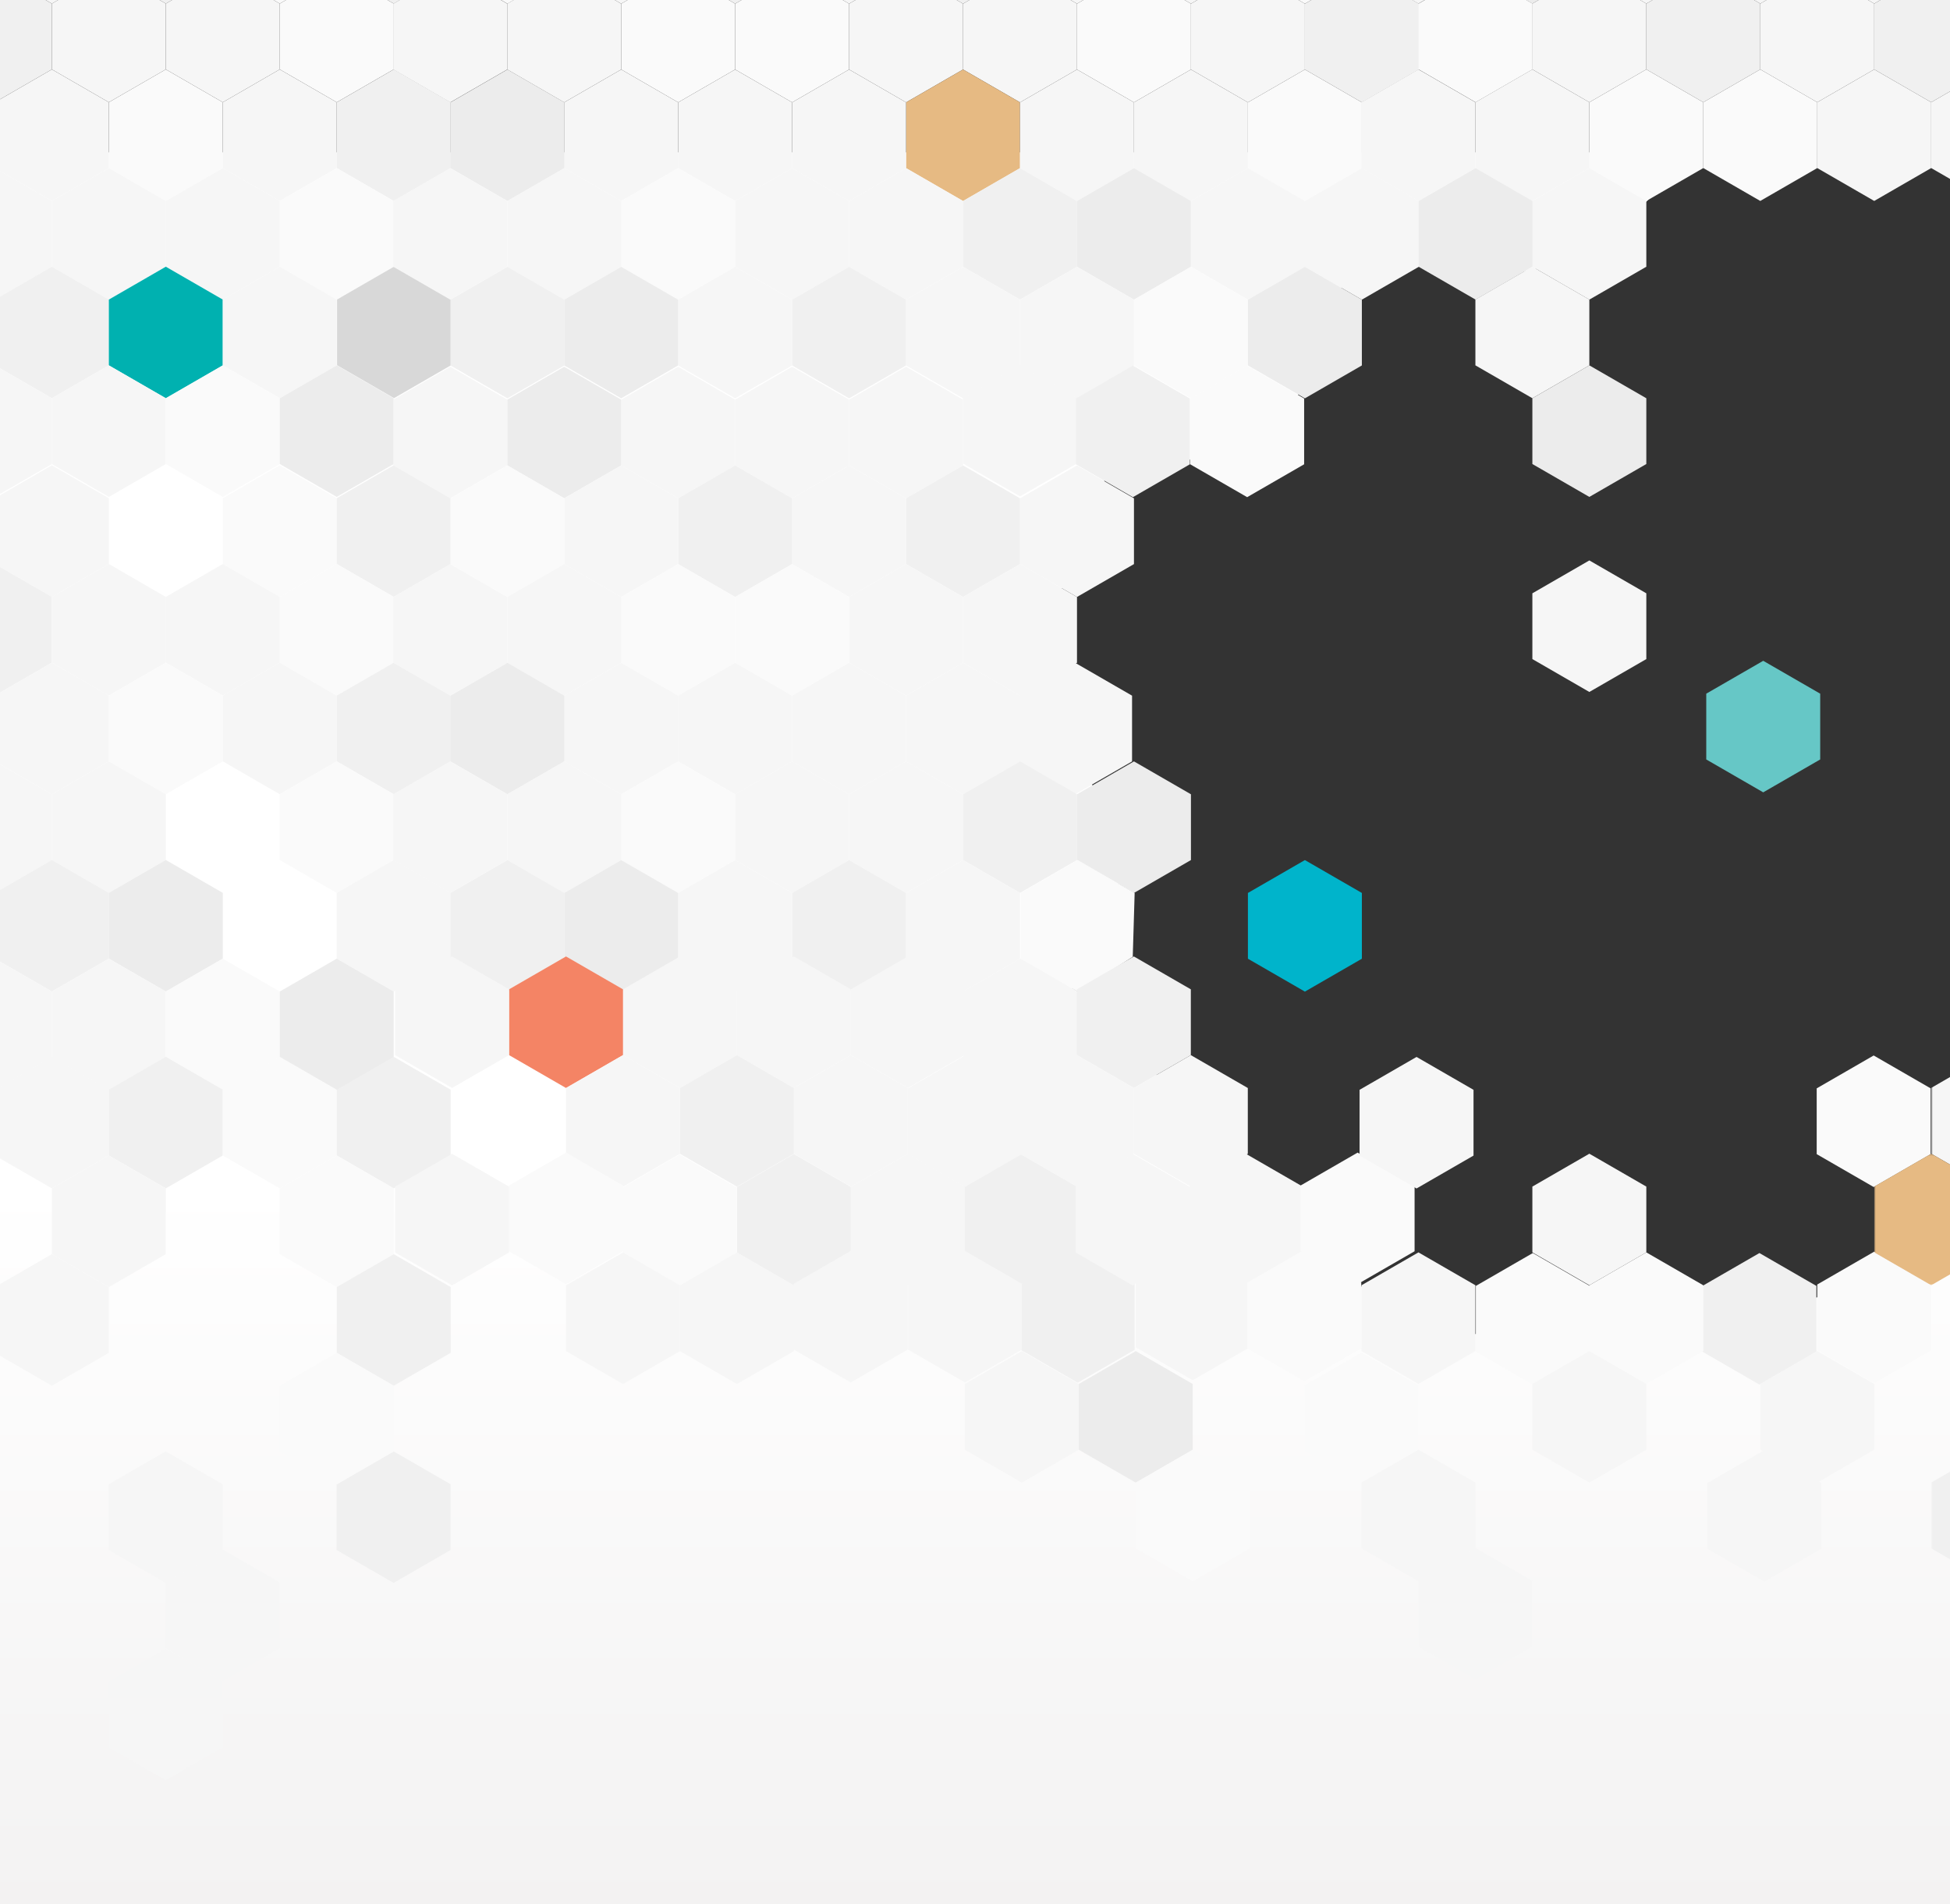 <?xml version="1.0" encoding="UTF-8"?>
<svg width="1024px" height="1000px" viewBox="0 0 1024 1000" version="1.1" xmlns="http://www.w3.org/2000/svg" xmlns:xlink="http://www.w3.org/1999/xlink">
    <rect x="0" y="0" width="1024" height="1000" fill="#333333" stroke="none"/>
    <!-- Generator: Sketch 42 (36781) - http://www.bohemiancoding.com/sketch -->
    <title>FONDO</title>
    <desc>Created with Sketch.</desc>
    <defs>
        <linearGradient x1="50%" y1="58.853%" x2="50%" y2="100%" id="linearGradient-1">
            <stop stop-color="#FFFFFF" offset="0%"></stop>
            <stop stop-color="#F3F2F2" offset="100%"></stop>
        </linearGradient>
        <polygon id="path-2" points="11.175 69.495 11.175 0.42 0.604 0.42 0.604 69.495 11.175 69.495"></polygon>
        <polygon id="path-4" points="41.17 69.276 41.17 0.2 0.68 0.2 0.68 69.276 41.17 69.276"></polygon>
        <polygon id="path-6" points="11.175 69.469 11.175 0.393 0.604 0.393 0.604 69.469 11.175 69.469"></polygon>
    </defs>
    <g id="Page-1" stroke="none" stroke-width="1" fill="none" fill-rule="evenodd">
        <g id="LANDING-W/MENU">
            <g id="FONDO" transform="translate(-181, -14)">
                <path d="M181,94 L724.56,94 L1067.66,94 C1067.66,94 1038.101,138.567 993.7,153.298 C949.299,168.029 915.683,143.579 896.071,153.298 C875.665,163.411 866.406,235.364 843.082,252.459 C819.759,269.554 771,241.024 771,241.024 L737.778,324.79 C737.778,324.79 734.689,354.607 737.778,385.841 C740.866,417.076 771,442.222 771,458.245 C771,496.624 737.778,526.464 737.778,526.464 L920.118,714.535 L1047.259,714.535 L1208,679.295 L1208,1014 L181,1014 L181,94 Z" id="Combined-Shape" fill="url(#linearGradient-1)"></path>
                <g id="Hexagonos">
                    <polygon id="Fill-5" fill="#F6F6F6" points="180.725 0.008 208.235 15.887 235.744 0.008"></polygon>
                    <polygon id="Fill-7" fill="#F0F0F0" points="240.563 0.008 268.073 15.887 295.582 0.008"></polygon>
                    <polygon id="Fill-9" fill="#FAFAFA" points="300.402 0.008 327.912 15.887 355.421 0.008"></polygon>
                    <polygon id="Fill-13" fill="#F0F0F0" points="360.24 0.008 387.751 15.887 415.26 0.008"></polygon>
                    <polygon id="Fill-15" fill="#F0F0F0" points="175.924 0.008 148.396 15.895 148.396 50.434 178.316 67.703 208.235 50.434 208.235 15.895 180.707 0.008"></polygon>
                    <polygon id="Fill-17" fill="#F6F6F6" points="235.762 0.008 208.235 15.895 208.235 50.434 238.154 67.703 268.073 50.434 268.073 15.895 240.545 0.008"></polygon>
                    <polygon id="Fill-19" fill="#F6F6F6" points="295.601 0.008 268.073 15.895 268.073 50.434 297.992 67.703 327.912 50.434 327.912 15.895 300.384 0.008"></polygon>
                    <polygon id="Fill-21" fill="#FAFAFA" points="355.439 0.008 327.912 15.895 327.912 50.434 357.831 67.703 387.751 50.434 387.751 15.895 360.223 0.008"></polygon>
                    <polygon id="Fill-33" fill="#F6F6F6" points="238.154 102.251 208.234 119.52 178.316 102.251 178.316 67.713 208.234 50.444 238.154 67.713"></polygon>
                    <polygon id="Fill-35" fill="#FAFAFA" points="297.992 102.251 268.073 119.52 238.154 102.251 238.154 67.713 268.073 50.444 297.992 67.713"></polygon>
                    <polygon id="Fill-37" fill="#F6F6F6" points="357.831 102.251 327.911 119.52 297.993 102.251 297.993 67.713 327.911 50.444 357.831 67.713"></polygon>
                    <polygon id="Fill-41" fill="#F0F0F0" points="417.669 102.251 387.75 119.52 357.831 102.251 357.831 67.713 387.75 50.444 417.669 67.713"></polygon>
                    <polygon id="Fill-43" fill="#F6F6F6" points="208.235 154.069 178.315 171.338 148.396 154.069 148.396 119.531 178.315 102.262 208.235 119.531"></polygon>
                    <polygon id="Fill-45" fill="#F6F6F6" points="268.073 154.069 238.154 171.338 208.235 154.069 208.235 119.531 238.154 102.262 268.073 119.531"></polygon>
                    <polygon id="Fill-47" fill="#F6F6F6" points="327.912 154.069 297.992 171.338 268.073 154.069 268.073 119.531 297.992 102.262 327.912 119.531"></polygon>
                    <polygon id="Fill-49" fill="#FAFAFA" points="387.75 154.069 357.831 171.338 327.912 154.069 327.912 119.531 357.831 102.262 387.75 119.531"></polygon>
                    <polygon id="Fill-61" fill="#F0F0F0" points="238.154 205.853 208.234 223.122 178.316 205.853 178.316 171.315 208.234 154.046 238.154 171.315"></polygon>
                    <polygon id="Fill-63" fill="#00B1B0" points="297.992 205.853 268.073 223.122 238.154 205.853 238.154 171.315 268.073 154.046 297.992 171.315"></polygon>
                    <polygon id="Fill-65" fill="#F6F6F6" points="357.831 205.853 327.911 223.122 297.993 205.853 297.993 171.315 327.911 154.046 357.831 171.315"></polygon>
                    <polygon id="Fill-69" fill="#D8D8D8" points="417.838 205.807 387.919 223.076 358 205.807 358 171.269 387.919 154 417.838 171.269"></polygon>
                    <polygon id="Fill-69-Copy-2" fill="#66C7C6" points="1136.838 412.807 1106.919 430.076 1077 412.807 1077 378.269 1106.919 361 1136.838 378.269"></polygon>
                    <polygon id="Fill-71" fill="#F6F6F6" points="208.235 257.67 178.315 274.939 148.396 257.67 148.396 223.132 178.315 205.863 208.235 223.132"></polygon>
                    <polygon id="Fill-73" fill="#F6F6F6" points="268.073 257.67 238.154 274.939 208.235 257.67 208.235 223.132 238.154 205.863 268.073 223.132"></polygon>
                    <polygon id="Fill-75" fill="#FAFAFA" points="327.912 257.67 297.992 274.939 268.073 257.67 268.073 223.132 297.992 205.863 327.912 223.132"></polygon>
                    <polygon id="Fill-77" fill="#ECECEC" points="387.75 257.67 357.831 274.939 327.912 257.67 327.912 223.132 357.831 205.863 387.75 223.132"></polygon>
                    <polygon id="Fill-85" fill="#F0F0F0" points="659.125 0.008 686.721 15.935 714.318 0.008"></polygon>
                    <polygon id="Fill-87" fill="#F6F6F6" points="718.963 0.008 746.56 15.935 774.157 0.008"></polygon>
                    <polygon id="Fill-89" fill="#F6F6F6" points="778.802 0.008 806.399 15.935 833.995 0.008"></polygon>
                    <polygon id="Fill-91" fill="#FAFAFA" points="838.64 0.008 866.237 15.935 893.833 0.008"></polygon>
                    <polygon id="Fill-93" fill="#F6F6F6" points="599.287 0.008 626.883 15.935 654.479 0.008"></polygon>
                    <polygon id="Fill-95" fill="#F0F0F0" points="539.448 0.008 567.045 15.935 594.641 0.008"></polygon>
                    <polygon id="Fill-97" fill="#F6F6F6" points="479.609 0.008 507.206 15.935 534.802 0.008"></polygon>
                    <polygon id="Fill-99" fill="#FAFAFA" points="419.864 0.008 447.461 15.935 475.057 0.008"></polygon>
                    <polygon id="Fill-101" fill="#F6F6F6" points="654.495 0.008 626.883 15.946 626.883 50.484 656.802 67.753 686.721 50.484 686.721 15.946 659.108 0.008"></polygon>
                    <polygon id="Fill-103" fill="#FAFAFA" points="594.657 0.008 567.044 15.946 567.044 50.484 596.964 67.753 626.883 50.484 626.883 15.946 599.27 0.008"></polygon>
                    <polygon id="Fill-105" fill="#F6F6F6" points="714.334 0.008 686.721 15.946 686.721 50.484 716.64 67.753 746.56 50.484 746.56 15.946 718.946 0.008"></polygon>
                    <polygon id="Fill-107" fill="#FAFAFA" points="774.173 0.008 746.559 15.946 746.559 50.484 776.479 67.753 806.399 50.484 806.399 15.946 778.785 0.008"></polygon>
                    <polygon id="Fill-109" fill="#F6F6F6" points="834.012 0.008 806.398 15.946 806.398 50.484 836.318 67.753 866.236 50.484 866.236 15.946 838.624 0.008"></polygon>
                    <polygon id="Fill-111" fill="#FAFAFA" points="534.819 0.008 507.205 15.946 507.205 50.484 537.125 67.753 567.044 50.484 567.044 15.946 539.431 0.008"></polygon>
                    <polygon id="Fill-113" fill="#F6F6F6" points="474.98 0.008 447.367 15.946 447.367 50.484 477.286 67.753 507.206 50.484 507.206 15.946 479.592 0.008"></polygon>
                    <polygon id="Fill-115" fill="#F0F0F0" points="893.85 0.008 866.236 15.946 866.236 50.484 896.156 67.753 926.075 50.484 926.075 15.946 898.462 0.008"></polygon>
                    <polygon id="Fill-117" fill="#F6F6F6" points="415.155 0.008 387.541 15.946 387.541 50.484 417.461 67.753 447.38 50.484 447.38 15.946 419.767 0.008"></polygon>
                    <polygon id="Fill-119" fill="#E6BA83" points="716.641 102.301 686.721 119.57 656.802 102.301 656.802 67.763 686.721 50.494 716.641 67.763"></polygon>
                    <polygon id="Fill-121" fill="#F6F6F6" points="776.479 102.301 746.56 119.57 716.641 102.301 716.641 67.763 746.56 50.494 776.479 67.763"></polygon>
                    <polygon id="Fill-123" fill="#F6F6F6" points="836.318 102.301 806.398 119.57 776.479 102.301 776.479 67.763 806.398 50.494 836.318 67.763"></polygon>
                    <polygon id="Fill-125" fill="#FAFAFA" points="896.156 102.301 866.237 119.57 836.318 102.301 836.318 67.763 866.237 50.494 896.156 67.763"></polygon>
                    <polygon id="Fill-127" fill="#F6F6F6" points="656.802 102.301 626.882 119.57 596.964 102.301 596.964 67.763 626.882 50.494 656.802 67.763"></polygon>
                    <polygon id="Fill-129" fill="#F6F6F6" points="596.964 102.301 567.044 119.57 537.125 102.301 537.125 67.763 567.044 50.494 596.964 67.763"></polygon>
                    <polygon id="Fill-131" fill="#F6F6F6" points="537.125 102.301 507.206 119.57 477.287 102.301 477.287 67.763 507.206 50.494 537.125 67.763"></polygon>
                    <polygon id="Fill-133" fill="#ECECEC" points="477.38 102.301 447.46 119.57 417.542 102.301 417.542 67.763 447.46 50.494 477.38 67.763"></polygon>
                    <polygon id="Fill-135" fill="#F6F6F6" points="686.721 154.086 656.802 171.355 626.883 154.086 626.883 119.548 656.802 102.279 686.721 119.548"></polygon>
                    <polygon id="Fill-137" fill="#F6F6F6" points="626.883 154.086 596.963 171.355 567.045 154.086 567.045 119.548 596.963 102.279 626.883 119.548"></polygon>
                    <polygon id="Fill-139" fill="#F0F0F0" points="746.56 154.086 716.64 171.355 686.722 154.086 686.722 119.548 716.64 102.279 746.56 119.548"></polygon>
                    <polygon id="Fill-141" fill="#ECECEC" points="806.398 154.086 776.479 171.355 746.56 154.086 746.56 119.548 776.479 102.279 806.398 119.548"></polygon>
                    <polygon id="Fill-143" fill="#F6F6F6" points="866.237 154.086 836.317 171.355 806.399 154.086 806.399 119.548 836.317 102.279 866.237 119.548"></polygon>
                    <polygon id="Fill-145" fill="#FAFAFA" points="567.044 154.086 537.125 171.355 507.206 154.086 507.206 119.548 537.125 102.279 567.044 119.548"></polygon>
                    <polygon id="Fill-147" fill="#F6F6F6" points="507.206 154.086 477.286 171.355 447.368 154.086 447.368 119.548 477.286 102.279 507.206 119.548"></polygon>
                    <polygon id="Fill-149" fill="#F6F6F6" points="926.075 154.086 896.156 171.355 866.237 154.086 866.237 119.548 896.156 102.279 926.075 119.548"></polygon>
                    <polygon id="Fill-151" fill="#F6F6F6" points="447.381 154.086 417.461 171.355 387.542 154.086 387.542 119.548 417.461 102.279 447.381 119.548"></polygon>
                    <polygon id="Fill-153" fill="#F6F6F6" points="716.641 205.903 686.721 223.172 656.802 205.903 656.802 171.365 686.721 154.096 716.641 171.365"></polygon>
                    <polygon id="Fill-155" fill="#F6F6F6" points="776.479 205.903 746.56 223.172 716.641 205.903 716.641 171.365 746.56 154.096 776.479 171.365"></polygon>
                    <polygon id="Fill-157" fill="#FAFAFA" points="836.318 205.903 806.398 223.172 776.479 205.903 776.479 171.365 806.398 154.096 836.318 171.365"></polygon>
                    <polygon id="Fill-159" fill="#ECECEC" points="896.156 205.903 866.237 223.172 836.318 205.903 836.318 171.365 866.237 154.096 896.156 171.365"></polygon>
                    <polygon id="Fill-161" fill="#F0F0F0" points="656.802 205.903 626.882 223.172 596.964 205.903 596.964 171.365 626.882 154.096 656.802 171.365"></polygon>
                    <polygon id="Fill-163" fill="#F6F6F6" points="596.964 205.903 567.044 223.172 537.125 205.903 537.125 171.365 567.044 154.096 596.964 171.365"></polygon>
                    <polygon id="Fill-165" fill="#ECECEC" points="537.125 205.903 507.206 223.172 477.287 205.903 477.287 171.365 507.206 154.096 537.125 171.365"></polygon>
                    <polygon id="Fill-167" fill="#F0F0F0" points="477.38 205.903 447.46 223.172 417.542 205.903 417.542 171.365 447.46 154.096 477.38 171.365"></polygon>
                    <polygon id="Fill-169" fill="#F6F6F6" points="297.93 827.949 268.01 845.218 238.091 827.949 238.091 793.411 268.01 776.142 297.93 793.411"></polygon>
                    <polygon id="Fill-173" fill="#F6F6F6" points="238.154 310.163 208.234 327.432 178.316 310.163 178.316 275.625 208.234 258.356 238.154 275.625"></polygon>
                    <polygon id="Fill-175" fill="#F0F0F0" points="417.607 827.949 387.687 845.218 357.768 827.949 357.768 793.411 387.687 776.142 417.607 793.411"></polygon>
                    <polygon id="Fill-177" fill="#FAFAFA" points="357.831 310.163 327.911 327.432 297.993 310.163 297.993 275.625 327.911 258.356 357.831 275.625"></polygon>
                    <polygon id="Fill-181" fill="#F0F0F0" points="417.669 310.163 387.75 327.432 357.831 310.163 357.831 275.625 387.75 258.356 417.669 275.625"></polygon>
                    <polygon id="Fill-183" fill="#F0F0F0" points="208.235 361.981 178.315 379.25 148.396 361.981 148.396 327.443 178.315 310.174 208.235 327.443"></polygon>
                    <polygon id="Fill-185" fill="#F6F6F6" points="268.073 361.981 238.154 379.25 208.235 361.981 208.235 327.443 238.154 310.174 268.073 327.443"></polygon>
                    <polygon id="Fill-187" fill="#F6F6F6" points="327.912 361.981 297.992 379.25 268.073 361.981 268.073 327.443 297.992 310.174 327.912 327.443"></polygon>
                    <polygon id="Fill-189" fill="#FAFAFA" points="387.75 361.981 357.831 379.25 327.912 361.981 327.912 327.443 357.831 310.174 387.75 327.443"></polygon>
                    <polygon id="Fill-197" fill="#F6F6F6" points="297.93 931.583 268.01 948.852 238.091 931.583 238.091 897.045 268.01 879.776 297.93 897.045"></polygon>
                    <polygon id="Fill-201" fill="#F6F6F6" points="238.154 413.798 208.234 431.067 178.316 413.798 178.316 379.26 208.234 361.991 238.154 379.26"></polygon>
                    <polygon id="Fill-203" fill="#FAFAFA" points="297.992 413.798 268.073 431.067 238.154 413.798 238.154 379.26 268.073 361.991 297.992 379.26"></polygon>
                    <polygon id="Fill-205" fill="#F6F6F6" points="357.831 413.798 327.911 431.067 297.993 413.798 297.993 379.26 327.911 361.991 357.831 379.26"></polygon>
                    <polygon id="Fill-209" fill="#F0F0F0" points="417.669 413.798 387.75 431.067 357.831 413.798 357.831 379.26 387.75 361.991 417.669 379.26"></polygon>
                    <g id="Group-254" transform="translate(0, 413.256)">
                        <polygon id="Fill-211" fill="#F6F6F6" points="208.235 52.359 178.315 69.628 148.396 52.359 148.396 17.821 178.315 0.552 208.235 17.821"></polygon>
                        <polygon id="Fill-213" fill="#F6F6F6" points="268.073 52.359 238.154 69.628 208.235 52.359 208.235 17.821 238.154 0.552 268.073 17.821"></polygon>
                        <polygon id="Fill-215" fill="#F6F6F6" points="1137.42 414.035 1107.501 431.304 1077.582 414.035 1077.582 379.497 1107.501 362.228 1137.42 379.497"></polygon>
                        <polygon id="Fill-217" fill="#FAFAFA" points="387.75 52.359 357.831 69.628 327.912 52.359 327.912 17.821 357.831 0.552 387.75 17.821"></polygon>
                        <polygon id="Fill-230" fill="#F0F0F0" points="238.154 104.144 208.234 121.413 178.316 104.144 178.316 69.606 208.234 52.337 238.154 69.606"></polygon>
                        <polygon id="Fill-232" fill="#ECECEC" points="297.992 104.144 268.073 121.413 238.154 104.144 238.154 69.606 268.073 52.337 297.992 69.606"></polygon>
                        <polygon id="Fill-234" fill="#F6F6F6" points="985.607 465.385 955.688 482.654 925.769 465.385 925.769 430.847 955.688 413.578 985.607 430.847"></polygon>
                        <polygon id="Fill-239" fill="#F6F6F6" points="417.669 104.144 387.75 121.413 357.831 104.144 357.831 69.606 387.75 52.337 417.669 69.606"></polygon>
                        <polygon id="Fill-241" fill="#F6F6F6" points="208.235 155.961 178.315 173.23 148.396 155.961 148.396 121.423 178.315 104.154 208.235 121.423"></polygon>
                        <polygon id="Fill-243" fill="#F6F6F6" points="268.073 155.961 238.154 173.23 208.235 155.961 208.235 121.423 238.154 104.154 268.073 121.423"></polygon>
                        <polygon id="Fill-245" fill="#FAFAFA" points="327.912 155.961 297.992 173.23 268.073 155.961 268.073 121.423 297.992 104.154 327.912 121.423"></polygon>
                        <polygon id="Fill-247" fill="#ECECEC" points="387.75 155.961 357.831 173.23 327.912 155.961 327.912 121.423 357.831 104.154 387.75 121.423"></polygon>
                    </g>
                    <polygon id="Fill-255" fill="#F6F6F6" points="686.721 258.396 656.802 275.665 626.883 258.396 626.883 223.858 656.802 206.589 686.721 223.858"></polygon>
                    <polygon id="Fill-257" fill="#F6F6F6" points="626.883 258.396 596.963 275.665 567.045 258.396 567.045 223.858 596.963 206.589 626.883 223.858"></polygon>
                    <polygon id="Fill-259" fill="#F6F6F6" points="746.56 257.396 716.64 274.665 686.722 257.396 686.722 222.858 716.64 205.589 746.56 222.858"></polygon>
                    <polygon id="Fill-261" fill="#F0F0F0" points="805.838 257.807 775.919 275.076 746 257.807 746 223.269 775.919 206 805.838 223.269"></polygon>
                    <polygon id="Fill-261-Copy-2" fill="#F0F0F0" points="1134.838 723.807 1104.919 741.076 1075 723.807 1075 689.269 1104.919 672 1134.838 689.269"></polygon>
                    <polygon id="Fill-261-Copy" fill="#F0F0F0" points="627.838 671.807 597.919 689.076 568 671.807 568 637.269 597.919 620 627.838 637.269"></polygon>
                    <polygon id="Fill-263" fill="#FAFAFA" points="865.838 257.807 835.919 275.076 806 257.807 806 223.269 835.919 206 865.838 223.269"></polygon>
                    <polygon id="Fill-263-Copy" fill="#FAFAFA" points="1015.838 723.807 985.919 741.076 956 723.807 956 689.269 985.919 672 1015.838 689.269"></polygon>
                    <polygon id="Fill-265" fill="#F6F6F6" points="567.044 258.396 537.125 275.665 507.206 258.396 507.206 223.858 537.125 206.589 567.044 223.858"></polygon>
                    <polygon id="Fill-261-Copy" fill="#F0F0F0" points="746.838 671.807 716.919 689.076 687 671.807 687 637.269 716.919 620 746.838 637.269"></polygon>
                    <polygon id="Fill-267" fill="#ECECEC" points="507.206 258.396 477.286 275.665 447.368 258.396 447.368 223.858 477.286 206.589 507.206 223.858"></polygon>
                    <polygon id="Fill-261-Copy" fill="#F0F0F0" points="776.838 722.807 746.919 740.076 717 722.807 717 688.269 746.919 671 776.838 688.269"></polygon>
                    <polygon id="Fill-271" fill="#F6F6F6" points="447.381 258.396 417.461 275.665 387.542 258.396 387.542 223.858 417.461 206.589 447.381 223.858"></polygon>
                    <polygon id="Fill-273" fill="#F0F0F0" points="716.641 310.213 686.721 327.482 656.802 310.213 656.802 275.675 686.721 258.406 716.641 275.675"></polygon>
                    <polygon id="Fill-275" fill="#F6F6F6" points="776.479 310.213 746.56 327.482 716.641 310.213 716.641 275.675 746.56 258.406 776.479 275.675"></polygon>
                    <polygon id="Fill-281" fill="#F6F6F6" points="656.802 310.213 626.882 327.482 596.964 310.213 596.964 275.675 626.882 258.406 656.802 275.675"></polygon>
                    <polygon id="Fill-283" fill="#F0F0F0" points="596.964 310.213 567.044 327.482 537.125 310.213 537.125 275.675 567.044 258.406 596.964 275.675"></polygon>
                    <polygon id="Fill-285" fill="#F6F6F6" points="537.125 310.213 507.206 327.482 477.287 310.213 477.287 275.675 507.206 258.406 537.125 275.675"></polygon>
                    <polygon id="Fill-287" fill="#FAFAFA" points="477.38 310.213 447.46 327.482 417.542 310.213 417.542 275.675 447.46 258.406 477.38 275.675"></polygon>
                    <polygon id="Fill-289" fill="#F6F6F6" points="686.721 362.03 656.802 379.299 626.883 362.03 626.883 327.492 656.802 310.223 686.721 327.492"></polygon>
                    <polygon id="Fill-291" fill="#FAFAFA" points="626.883 362.03 596.963 379.299 567.045 362.03 567.045 327.492 596.963 310.223 626.883 327.492"></polygon>
                    <polygon id="Fill-293" fill="#F6F6F6" points="746.56 362.03 716.64 379.299 686.722 362.03 686.722 327.492 716.64 310.223 746.56 327.492"></polygon>
                    <polygon id="Fill-299" fill="#FAFAFA" points="567.044 362.03 537.125 379.299 507.206 362.03 507.206 327.492 537.125 310.223 567.044 327.492"></polygon>
                    <polygon id="Fill-301" fill="#F6F6F6" points="507.206 362.03 477.286 379.299 447.368 362.03 447.368 327.492 477.286 310.223 507.206 327.492"></polygon>
                    <polygon id="Fill-305" fill="#F6F6F6" points="447.381 362.03 417.461 379.299 387.542 362.03 387.542 327.492 417.461 310.223 447.381 327.492"></polygon>
                    <polygon id="Fill-307" fill="#F6F6F6" points="716.641 413.847 686.721 431.116 656.802 413.847 656.802 379.309 686.721 362.04 716.641 379.309"></polygon>
                    <polygon id="Fill-309" fill="#F6F6F6" points="775.479 413.847 745.56 431.116 715.641 413.847 715.641 379.309 745.56 362.04 775.479 379.309"></polygon>
                    <polygon id="Fill-315" fill="#F6F6F6" points="656.802 413.847 626.882 431.116 596.964 413.847 596.964 379.309 626.882 362.04 656.802 379.309"></polygon>
                    <polygon id="Fill-317" fill="#F6F6F6" points="596.964 413.847 567.044 431.116 537.125 413.847 537.125 379.309 567.044 362.04 596.964 379.309"></polygon>
                    <polygon id="Fill-319" fill="#F6F6F6" points="537.125 413.847 507.206 431.116 477.287 413.847 477.287 379.309 507.206 362.04 537.125 379.309"></polygon>
                    <polygon id="Fill-321" fill="#ECECEC" points="477.38 413.847 447.46 431.116 417.542 413.847 417.542 379.309 447.46 362.04 477.38 379.309"></polygon>
                    <g id="Group-481" transform="translate(0, 413.256)">
                        <polygon id="Fill-323" fill="#F6F6F6" points="686.721 52.376 656.802 69.645 626.883 52.376 626.883 17.838 656.802 0.569 686.721 17.838"></polygon>
                        <polygon id="Fill-325" fill="#F6F6F6" points="626.883 52.376 596.963 69.645 567.045 52.376 567.045 17.838 596.963 0.569 626.883 17.838"></polygon>
                        <polygon id="Fill-327" fill="#F0F0F0" points="746.56 52.376 716.64 69.645 686.722 52.376 686.722 17.838 716.64 0.569 746.56 17.838"></polygon>
                        <polygon id="Fill-329" fill="#ECECEC" points="806.398 52.376 776.479 69.645 746.56 52.376 746.56 17.838 776.479 0.569 806.398 17.838"></polygon>
                        <polygon id="Fill-333" fill="#FAFAFA" points="567.044 52.376 537.125 69.645 507.206 52.376 507.206 17.838 537.125 0.569 567.044 17.838"></polygon>
                        <polygon id="Fill-335" fill="#F6F6F6" points="507.206 52.376 477.286 69.645 447.368 52.376 447.368 17.838 477.286 0.569 507.206 17.838"></polygon>
                        <polygon id="Fill-339" fill="#F6F6F6" points="447.381 52.376 417.461 69.645 387.542 52.376 387.542 17.838 417.461 0.569 447.381 17.838"></polygon>
                        <polygon id="Fill-341" fill="#F6F6F6" points="716.641 104.193 686.721 121.462 656.802 104.193 656.802 69.655 686.721 52.386 716.641 69.655"></polygon>
                        <polygon id="Fill-343" fill="#F6F6F6" points="746.838 155.807 716.919 173.076 687 155.807 687 121.269 716.919 104 746.838 121.269"></polygon>
                        <polygon id="Fill-345" fill="#FAFAFA" points="775.838 103.193 746.919 121.462 717 104.193 717 69.655 746.919 52.386 776.838 69.655"></polygon>
                        <polygon id="Fill-347" fill="#00B4CB" points="896.156 104.193 866.237 121.462 836.318 104.193 836.318 69.655 866.237 52.386 896.156 69.655"></polygon>
                        <polygon id="Fill-349" fill="#F0F0F0" points="656.802 104.193 626.882 121.462 596.964 104.193 596.964 69.655 626.882 52.386 656.802 69.655"></polygon>
                        <polygon id="Fill-351" fill="#F6F6F6" points="596.964 104.193 567.044 121.462 537.125 104.193 537.125 69.655 567.044 52.386 596.964 69.655"></polygon>
                        <polygon id="Fill-353" fill="#ECECEC" points="537.125 104.193 507.206 121.462 477.287 104.193 477.287 69.655 507.206 52.386 537.125 69.655"></polygon>
                        <polygon id="Fill-355" fill="#F0F0F0" points="477.38 104.193 447.46 121.462 417.542 104.193 417.542 69.655 447.46 52.386 477.38 69.655"></polygon>
                        <polygon id="Fill-359" fill="#F6F6F6" points="238.154 207.513 208.234 224.781 178.316 207.513 178.316 172.975 208.234 155.706 238.154 172.975"></polygon>
                        <polygon id="Fill-361" fill="#F0F0F0" points="297.992 207.513 268.073 224.781 238.154 207.513 238.154 172.975 268.073 155.706 297.992 172.975"></polygon>
                        <polygon id="Fill-363" fill="#FAFAFA" points="357.831 207.513 327.911 224.781 297.993 207.513 297.993 172.975 327.911 155.706 357.831 172.975"></polygon>
                        <polygon id="Fill-368" fill="#F0F0F0" points="417.669 207.513 387.75 224.781 357.831 207.513 357.831 172.975 387.75 155.706 417.669 172.975"></polygon>
                        <polygon id="Fill-370" fill="#F6F6F6" points="268.073 259.33 238.154 276.599 208.235 259.33 208.235 224.792 238.154 207.523 268.073 224.792"></polygon>
                        <polygon id="Fill-372" fill="#FAFAFA" points="387.75 259.33 357.831 276.599 327.912 259.33 327.912 224.792 357.831 207.523 387.75 224.792"></polygon>
                        <polygon id="Fill-379" fill="#F6F6F6" points="238.154 311.147 208.234 328.416 178.316 311.147 178.316 276.609 208.234 259.34 238.154 276.609"></polygon>
                        <polygon id="Fill-384" fill="#F0F0F0" points="417.669 311.147 387.75 328.416 357.831 311.147 357.831 276.609 387.75 259.34 417.669 276.609"></polygon>
                        <polygon id="Fill-386" fill="#F6F6F6" points="327.859 466.231 297.939 483.5 268.021 466.231 268.021 431.693 297.939 414.424 327.859 431.693"></polygon>
                        <polygon id="Fill-388" fill="#FAFAFA" points="387.75 362.964 357.831 380.233 327.912 362.964 327.912 328.426 357.831 311.157 387.75 328.426"></polygon>
                        <polygon id="Fill-397" fill="#F6F6F6" points="687.663 154.804 657.743 172.073 627.825 154.804 627.825 120.266 657.743 102.997 687.663 120.266"></polygon>
                        <polygon id="Fill-399" fill="#F6F6F6" points="627.824 154.804 597.905 172.073 567.986 154.804 567.986 120.266 597.905 102.997 627.824 120.266"></polygon>
                        <polygon id="Fill-401" fill="#F6F6F6" points="717.582 206.807 687.663 224.076 657.744 206.807 657.744 172.269 687.663 155 717.582 172.269"></polygon>
                        <polygon id="Fill-403" fill="#F0F0F0" points="806.34 154.804 776.42 172.073 746.502 154.804 746.502 120.266 776.42 102.997 806.34 120.266"></polygon>
                        <polygon id="Fill-407" fill="#F6F6F6" points="567.986 154.804 538.066 172.073 508.148 154.804 508.148 120.266 538.066 102.997 567.986 120.266"></polygon>
                        <polygon id="Fill-409" fill="#F48465" points="508.147 154.804 478.228 172.073 448.309 154.804 448.309 120.266 478.228 102.997 508.147 120.266"></polygon>
                        <polygon id="Fill-413" fill="#F6F6F6" points="448.322 154.804 418.402 172.073 388.484 154.804 388.484 120.266 418.402 102.997 448.322 120.266"></polygon>
                        <polygon id="Fill-415" fill="#F6F6F6" points="776.421 206.621 746.501 223.89 716.582 206.621 716.582 172.083 746.501 154.814 776.421 172.083"></polygon>
                        <polygon id="Fill-417" fill="#F6F6F6" points="836.259 206.621 806.339 223.89 776.421 206.621 776.421 172.083 806.339 154.814 836.259 172.083"></polygon>
                        <polygon id="Fill-421" fill="#F6F6F6" points="657.744 206.621 627.824 223.89 597.905 206.621 597.905 172.083 627.824 154.814 657.744 172.083"></polygon>
                        <polygon id="Fill-423" fill="#F0F0F0" points="597.905 206.621 567.985 223.89 538.067 206.621 538.067 172.083 567.985 154.814 597.905 172.083"></polygon>
                        <polygon id="Fill-425" fill="#F6F6F6" points="538.067 206.621 508.147 223.89 478.228 206.621 478.228 172.083 508.147 154.814 538.067 172.083"></polygon>
                        <polygon id="Fill-427" fill="#F6F6F6" points="687.663 258.438 657.743 275.707 627.825 258.438 627.825 223.9 657.743 206.631 687.663 223.9"></polygon>
                        <polygon id="Fill-427" fill="#F6F6F6" points="657.663 309.438 627.743 326.707 597.825 309.438 597.825 274.9 627.743 257.631 657.663 274.9"></polygon>
                        <polygon id="Fill-429" fill="#F6F6F6" points="865.178 258.438 835.259 275.707 805.34 258.438 805.34 223.9 835.259 206.631 865.178 223.9"></polygon>
                        <polygon id="Fill-427" fill="#F6F6F6" points="717.663 309.438 687.743 326.707 657.825 309.438 657.825 274.9 687.743 257.631 717.663 274.9"></polygon>
                        <polygon id="Fill-431" fill="#FAFAFA" points="567.838 258.807 537.919 276.076 508 258.807 508 224.269 537.919 207 567.838 224.269"></polygon>
                        <polygon id="Fill-431-Copy" fill="#FAFAFA" points="508.16 257.807 478.241 275.076 448.322 257.807 448.322 223.269 478.241 206 508.16 223.269"></polygon>
                        <polygon id="Fill-427" fill="#F6F6F6" points="805.663 258.438 775.743 275.707 745.825 258.438 745.825 223.9 775.743 206.631 805.663 223.9"></polygon>
                        <polygon id="Fill-433" fill="#F6F6F6" points="448.322 258.438 418.402 275.707 388.484 258.438 388.484 223.9 418.402 206.631 448.322 223.9"></polygon>
                        <polygon id="Fill-435" fill="#F6F6F6" points="837.259 308.255 807.339 325.524 777.421 308.255 777.421 273.717 807.339 256.448 837.259 273.717"></polygon>
                        <polygon id="Fill-437" fill="#FAFAFA" points="895.838 308.807 865.919 326.076 836 308.807 836 274.269 865.919 257 895.838 274.269"></polygon>
                        <polygon id="Fill-437-Copy-2" fill="#FAFAFA" points="925.838 362.807 895.919 380.076 866 362.807 866 328.269 895.919 311 925.838 328.269"></polygon>
                        <polygon id="Fill-437-Copy" fill="#FAFAFA" points="1195.127 309.807 1165.208 327.076 1135.289 309.807 1135.289 275.269 1165.208 258 1195.127 275.269"></polygon>
                        <polygon id="Fill-439" fill="#F6F6F6" points="597.905 310.255 567.985 327.524 538.067 310.255 538.067 275.717 567.985 258.448 597.905 275.717"></polygon>
                        <polygon id="Fill-437" fill="#FAFAFA" points="923.838 257.807 893.919 275.076 864 257.807 864 223.269 893.919 206 923.838 223.269"></polygon>
                        <polygon id="Fill-437-Copy-3" fill="#FAFAFA" points="1194.838 206.807 1164.919 224.076 1135 206.807 1135 172.269 1164.919 155 1194.838 172.269"></polygon>
                        <polygon id="Fill-441" fill="#F6F6F6" points="538.067 310.255 508.147 327.524 478.228 310.255 478.228 275.717 508.147 258.448 538.067 275.717"></polygon>
                        <polygon id="Fill-443" fill="#F6F6F6" points="747.501 362.04 717.582 379.309 687.663 362.04 687.663 327.502 717.582 310.233 747.501 327.502"></polygon>
                        <polygon id="Fill-445" fill="#ECECEC" points="807.34 362.04 777.42 379.309 747.502 362.04 747.502 327.502 777.42 310.233 807.34 327.502"></polygon>
                        <polygon id="Fill-447" fill="#FAFAFA" points="837.259 413.857 807.339 431.126 777.421 413.857 777.421 379.319 807.339 362.05 837.259 379.319"></polygon>
                        <g id="Group-453" transform="translate(1194.524, 154.345)">
                            <mask id="mask-3" fill="white">
                                <use xlink:href="#path-2"></use>
                            </mask>
                            <g id="Clip-452"></g>
                            <polygon id="Fill-451" fill="#F6F6F6" mask="url(#mask-3)" points="60.442 52.226 30.523 69.495 0.604 52.226 0.604 17.689 30.523 0.42 60.442 17.689"></polygon>
                        </g>
                        <polygon id="Fill-456" fill="#F6F6F6" points="954.786 207.571 924.867 224.84 894.948 207.571 894.948 173.033 924.867 155.764 954.786 173.033"></polygon>
                        <g id="Group-460" transform="translate(1164.528, 206.381)">
                            <mask id="mask-5" fill="white">
                                <use xlink:href="#path-4"></use>
                            </mask>
                            <g id="Clip-459"></g>
                            <polygon id="Fill-458" fill="#E6BA83" mask="url(#mask-5)" points="60.518 52.007 30.599 69.276 0.68 52.007 0.68 17.469 30.599 0.2 60.518 17.469"></polygon>
                        </g>
                        <polygon id="Fill-463" fill="#F6F6F6" points="1045.531 258.388 1015.611 275.657 985.693 258.388 985.693 223.85 1015.611 206.582 1045.531 223.85"></polygon>
                        <polygon id="Fill-468" fill="#FAFAFA" points="1075.45 310.206 1045.531 327.475 1015.612 310.206 1015.612 275.668 1045.531 258.399 1075.45 275.668"></polygon>
                        <polygon id="Fill-470" fill="#F6F6F6" points="955.786 310.206 925.867 327.475 895.948 310.206 895.948 275.668 925.867 258.399 955.786 275.668"></polygon>
                        <polygon id="Fill-472" fill="#F6F6F6" points="1165.208 362.023 1135.288 379.292 1105.37 362.023 1105.37 327.485 1135.288 310.216 1165.208 327.485"></polygon>
                        <polygon id="Fill-474" fill="#F6F6F6" points="1045.524 362.023 1015.604 379.292 985.685 362.023 985.685 327.485 1015.604 310.216 1045.524 327.485"></polygon>
                        <g id="Group-478" transform="translate(1194.524, 361.608)">
                            <mask id="mask-7" fill="white">
                                <use xlink:href="#path-6"></use>
                            </mask>
                            <g id="Clip-477"></g>
                            <polygon id="Fill-476" fill="#F0F0F0" mask="url(#mask-7)" points="60.442 52.2 30.523 69.469 0.604 52.2 0.604 17.662 30.523 0.393 60.442 17.662"></polygon>
                        </g>
                        <polygon id="Fill-479" fill="#F6F6F6" points="955.786 413.807 925.867 431.076 895.948 413.807 895.948 379.27 925.867 362.001 955.786 379.27"></polygon>
                    </g>
                    <polygon id="Fill-482" fill="#F6F6F6" points="1137.698 0.008 1165.208 15.887 1192.718 0.008"></polygon>
                    <polygon id="Fill-484" fill="#F6F6F6" points="1077.859 0.008 1105.369 15.887 1132.879 0.008"></polygon>
                    <polygon id="Fill-488" fill="#F6F6F6" points="1018.021 0.008 1045.532 15.887 1073.041 0.008"></polygon>
                    <polygon id="Fill-490" fill="#ECECEC" points="958.182 0.008 985.693 15.887 1013.202 0.008"></polygon>
                    <polygon id="Fill-492" fill="#F6F6F6" points="898.357 0.008 925.868 15.887 953.377 0.008"></polygon>
                    <polygon id="Fill-494" fill="#F0F0F0" points="1192.736 0.008 1165.208 15.895 1165.208 50.434 1195.127 67.703 1205.698 61.602 1205.698 4.729 1197.519 0.008"></polygon>
                    <polygon id="Fill-496" fill="#F6F6F6" points="1132.897 0.008 1105.369 15.895 1105.369 50.434 1135.289 67.703 1165.208 50.434 1165.208 15.895 1137.68 0.008"></polygon>
                    <polygon id="Fill-498" fill="#F0F0F0" points="1073.058 0.008 1045.531 15.895 1045.531 50.434 1075.45 67.703 1105.369 50.434 1105.369 15.895 1077.842 0.008"></polygon>
                    <polygon id="Fill-500" fill="#F6F6F6" points="1013.22 0.008 985.692 15.895 985.692 50.434 1015.612 67.703 1045.532 50.434 1045.532 15.895 1018.004 0.008"></polygon>
                    <polygon id="Fill-502" fill="#FAFAFA" points="953.474 0.008 925.947 15.895 925.947 50.434 955.866 67.703 985.786 50.434 985.786 15.895 958.258 0.008"></polygon>
                    <polygon id="Fill-504" fill="#F6F6F6" points="1195.127 102.251 1165.208 119.52 1135.289 102.251 1135.289 67.713 1165.208 50.444 1195.127 67.713"></polygon>
                    <polygon id="Fill-506" fill="#FAFAFA" points="1135.289 102.251 1105.369 119.52 1075.45 102.251 1075.45 67.713 1105.369 50.444 1135.289 67.713"></polygon>
                    <polygon id="Fill-508" fill="#F6F6F6" points="1195.127 67.713 1195.127 102.251 1205.699 108.353 1205.699 61.612"></polygon>
                    <polygon id="Fill-510" fill="#FAFAFA" points="1075.45 102.251 1045.531 119.52 1015.612 102.251 1015.612 67.713 1045.531 50.444 1075.45 67.713"></polygon>
                    <polygon id="Fill-512" fill="#F6F6F6" points="1015.612 102.251 985.692 119.52 955.773 102.251 955.773 67.713 985.692 50.444 1015.612 67.713"></polygon>
                    <polygon id="Fill-514" fill="#F6F6F6" points="955.786 102.251 925.867 119.52 895.948 102.251 895.948 67.713 925.867 50.444 955.786 67.713"></polygon>
                    <polygon id="Fill-522" fill="#F6F6F6" points="1045.531 154.069 1015.611 171.338 985.693 154.069 985.693 119.531 1015.611 102.262 1045.531 119.531"></polygon>
                    <polygon id="Fill-524" fill="#ECECEC" points="985.786 154.069 955.866 171.338 925.947 154.069 925.947 119.531 955.866 102.262 985.786 119.531"></polygon>
                    <polygon id="Fill-534" fill="#F6F6F6" points="1015.612 205.853 985.692 223.122 955.773 205.853 955.773 171.315 985.692 154.046 1015.612 171.315"></polygon>
                    <polygon id="Fill-544" fill="#ECECEC" points="1045.531 257.67 1015.611 274.939 985.693 257.67 985.693 223.132 1015.611 205.864 1045.531 223.132"></polygon>
                    <polygon id="Fill-566" fill="#F6F6F6" points="1045.531 360.098 1015.611 377.367 985.693 360.098 985.693 325.56 1015.611 308.291 1045.531 325.56"></polygon>
                </g>
            </g>
        </g>
    </g>
</svg>